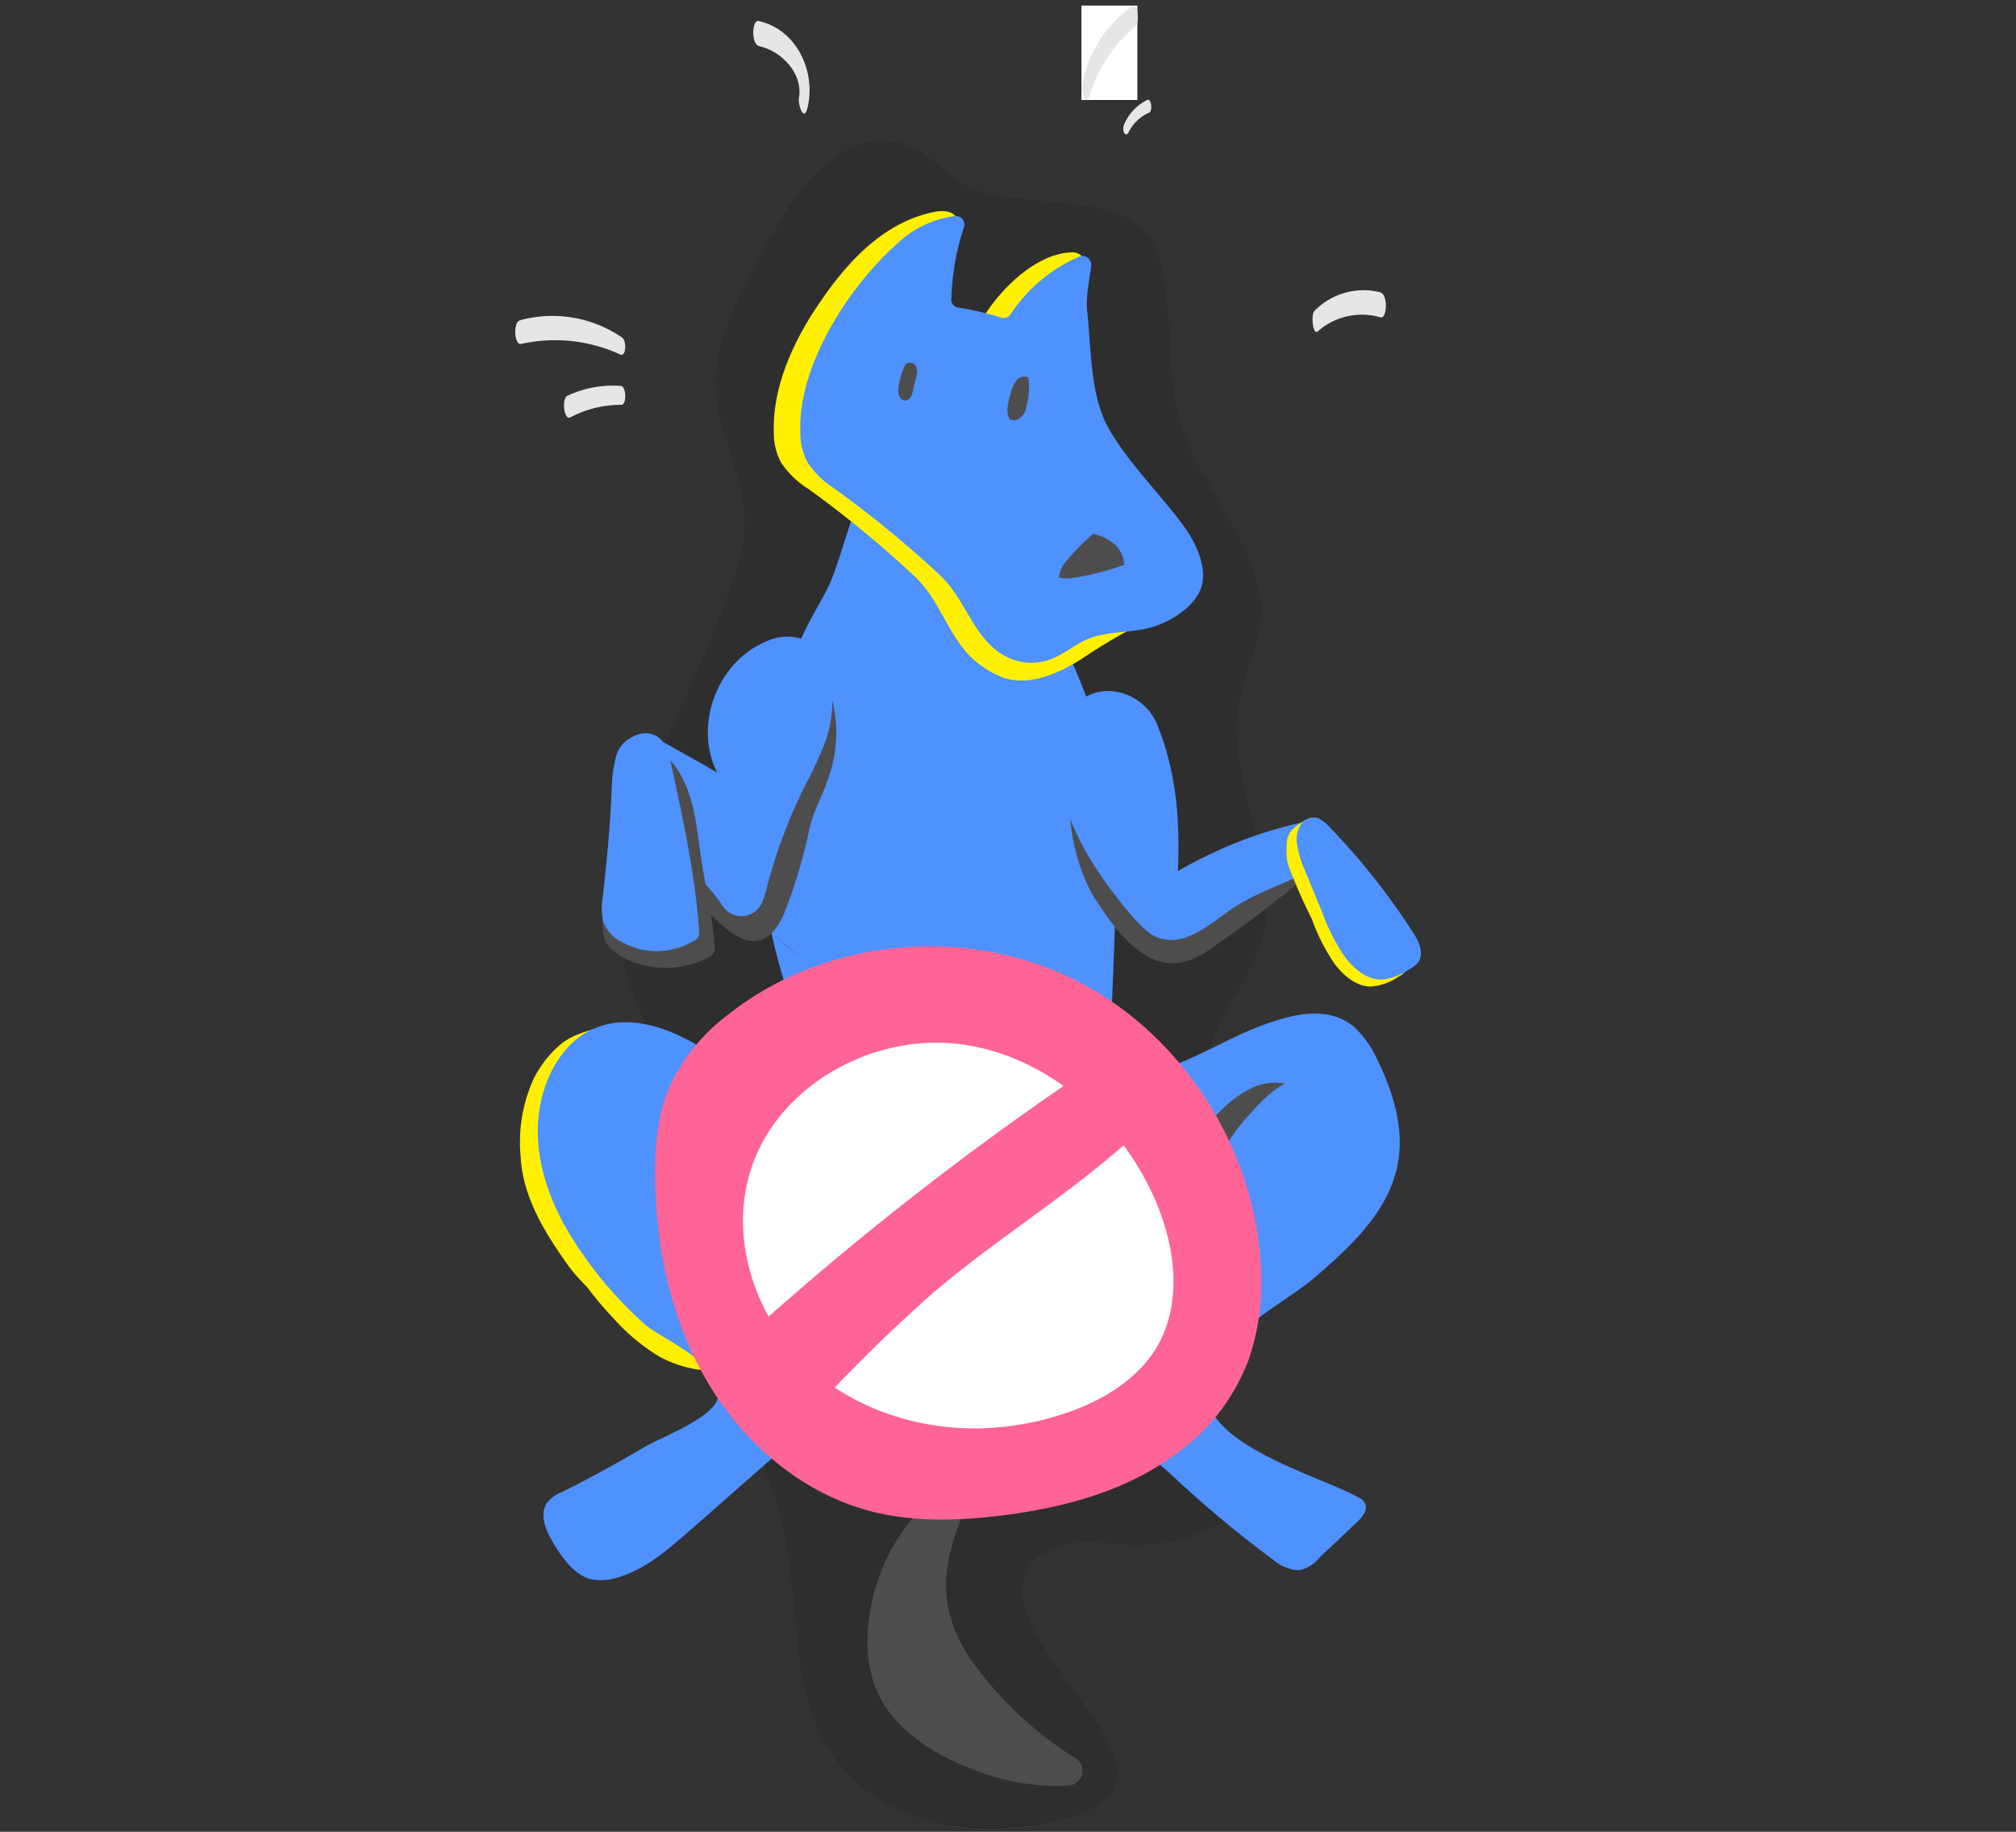 <svg xmlns="http://www.w3.org/2000/svg" viewBox="0 0 288.33 262"><rect x="0" y="0" width="288.33" height="262" fill="#333333" stroke="none"/><defs><style>.cls-1{fill:#fff;}.cls-2{fill-opacity:0.1;}.cls-3{fill:#e6e6e6;}.cls-4{fill:#fff000;}.cls-5{fill:#4e91ff;}.cls-6{fill:#4d4d4d;}.cls-7{fill:#ff6496;}</style></defs><title>tnvr-n</title><g id="tnvr-n-bg"><g id="mask-2"><polygon id="path-1" class="cls-1" points="162.67 0.8 154.67 0.8 154.67 14.3 162.67 14.3 162.67 0.8"/></g><g id="shadow"><path id="Fill-1" class="cls-2" d="M152.77,29.1c5.2.6,9.9,1.6,11.9,5.3,3.8,7.3,1.6,18.1,4.2,26.3s11,17.3,11.5,25.9c.3,4.9-2.4,9.4-3.2,14.2-1.9,11.1,6.2,22.3,3.4,33.2-.9,3.5-2.9,6.7-4.7,9.9a85.33,85.33,0,0,0-10.3,37.6c-.5,14,3.7,23.2,13,33.6a24.7,24.7,0,0,1-16.8,5.9c-2.7-.1-5.5-.6-8.2-.3s-5.6,1.6-6.7,4.1c-5.4,12,29.3,30.9,3,35.9-17.7,3.4-33.1-3.7-35.4-22.5-1.3-10.5-1.4-21.7-6.6-30.9-3.4-6.1-8.9-11-11.2-17.5-3.7-10.2,1.1-21.7-.8-32.4-1.4-8.3-6.8-15.7-7.6-24.1-.4-4.3.5-8.7,1.6-12.9,3.2-11.7,9.5-22.3,13.6-33.7,1.9-5.2,3.7-9.2,2.8-14.9s-3.7-10.7-3.9-16.4c-.2-5.4,2.1-10.6,4.6-15.4,4-7.8,11.6-23.8,23.5-19,2.4,1,4.1,3.2,6.3,4.7,3.6,2.7,10.1,2.7,16,3.4"/></g><g id="wow"><path id="Fill-47" class="cls-3" d="M115.47,15.5c1.3-5.2-1.5-11.3-7-12.5-.9-.2-1.1,3.3.1,3.6,3.2.7,6.3,3.9,5.7,7.4-.2.9.7,3.5,1.2,1.5"/><path id="Fill-49" class="cls-3" d="M188.47,47.4a9.51,9.51,0,0,1,9-2c.9.2,1.1-3.3-.1-3.6a9.79,9.79,0,0,0-9.4,2.7c-.5.6-.2,3.5.5,2.9"/><path id="Fill-51" class="cls-3" d="M155.87,13.6a20.46,20.46,0,0,1,6.5-9.8c.6-.5.4-3.4-.4-2.9a17.28,17.28,0,0,0-7.2,11.3c-.2.8.6,3.2,1.1,1.4"/><path id="Fill-54" class="cls-3" d="M161.37,19a6,6,0,0,1,3-2.9c.5-.2.3-2.1-.3-1.8a7,7,0,0,0-3.3,3.5,1.65,1.65,0,0,0,0,1.2q.3.45.6,0"/><path id="Fill-56" class="cls-3" d="M89,48.3a17.6,17.6,0,0,0-14.6-2.5c-1.1.3-.8,3.6.1,3.4a22.33,22.33,0,0,1,14.2,1.5c.9.4.9-2,.3-2.4"/><path id="Fill-59" class="cls-3" d="M88.77,55.2a15.18,15.18,0,0,0-7.6,1.4c-.9.4-.5,3.6.4,3.1a15.47,15.47,0,0,1,7.3-1.8c.8,0,.7-2.7-.1-2.7"/></g><g id="dog"><path id="Fill-3" class="cls-4" d="M85.77,146.9c-2,.7-3.7,1-5.5,2.4a15.66,15.66,0,0,0-3.9,4.9,21.85,21.85,0,0,0-1.9,11.3c.3,5.9,3.7,11.2,7,15.8a33.29,33.29,0,0,0,2.5,2.8,53.25,53.25,0,0,0,3.8,4.5,29.07,29.07,0,0,0,6.3,5.3,16.66,16.66,0,0,0,5.8,2c2,.3,3.9-.1,5.8.3"/><path id="Fill-5" class="cls-5" d="M159.47,132c.2-8.1.1-16.3-1.7-24.2-3.4-15.1-12.4-28-21.4-40-10.9-14.5-14.5,8.5-17.7,15.7-.9,1.9-2,3.7-3,5.6-6.9,13.7-9,27.5-5.7,42.7.1.6.3,1.2.4,1.8a25.72,25.72,0,0,1,4,3.4,32.64,32.64,0,0,0-4-3.4c1.4,6.6,4,12.8,4.8,19.5a19.33,19.33,0,0,1,.1,3.4,86.37,86.37,0,0,0,43.1,2.3c-.5-2.5-.2-5.7.4-9.6a9.36,9.36,0,0,1-1.6-.4c.5,0,1,.1,1.6.1.3-5.6.5-11.2.7-16.9"/><path id="Fill-7" class="cls-5" d="M173,201.2a6.05,6.05,0,0,1-.3-3.3c1.6-7.3,10.8-11.2,15.6-15.4,5.3-4.6,11-9.9,11.8-17.3.5-4.7-1.1-9.5-3.1-13.6a15.17,15.17,0,0,0-3.2-4.6c-4.1-3.6-10-1.7-14.9.3-6.2,2.6-14.5,8.2-20.7,6s-10.4-.8-17-.8a80.19,80.19,0,0,1-26.5-4.5c-1.2,12.6-10.7,3.6-16.4.7-4.2-2.2-9.2-3.5-13.5-1.5-4.5,2-7.3,7.3-7.8,12.7s1.2,10.7,3.7,15.3a56.89,56.89,0,0,0,11.5,14.2c2.3,2.1,12.9,6.4,10.2,11.2-1.5,2.6-7.6,4.9-10.1,6.3-3.9,2.3-7.9,4.5-11.9,6.5a5,5,0,0,0-2.2,1.6c-1.2,1.9.1,4.4,1.3,6.3s2.7,3.8,4.7,4.5a7.38,7.38,0,0,0,3.9-.1c4.1-1.1,7.5-4.1,10.8-7,3.8-3.3,7.6-6.7,11.4-10,2.7-2.4,7.4-3.9,8.9-7.5,2-4.9-2.5-9.6-1.1-14.3.8-2.6,3.3-4,5.7-4.8a43.47,43.47,0,0,1,22.6-1.8c7.8,1.5,16.3,7,16.6,15.7.1,2.6-1.9,6.3-1.2,8.8.6,2.3,4.3,4.7,5.9,6.3a163.48,163.48,0,0,0,14.4,12,6,6,0,0,0,3.7,1.5,5.18,5.18,0,0,0,3-1.9l5.4-5.1c.7-.7,1.5-1.7,1-2.6a1.76,1.76,0,0,0-.9-.8c-4.4-2.6-18.7-6.5-21.3-13"/><path id="Fill-9" class="cls-4" d="M133.37,42.5c-.2-2.7,2.5-6.9,3.3-9a2.88,2.88,0,0,0,.1-2.4c-.6-1-2-1-3.1-.8-7,1.4-12.1,6.7-16.1,12.5-3.8,5.4-7.1,12.2-6.9,19a9.07,9.07,0,0,0,1,4.3,12.87,12.87,0,0,0,3.9,3.8,153,153,0,0,1,15.2,12.5c4.1,3.8,5,9.7,9.7,12.9a14.09,14.09,0,0,0,3.2,1.7c3.8,1.1,7.8-.7,11.1-2.8a76.05,76.05,0,0,1,8.7-5.1,9.58,9.58,0,0,0,4.5-5.2c.8-2.8-1-6.4-2.6-8.6-3.3-4.5-8.1-9.2-10.8-14.1a19.08,19.08,0,0,1-2.1-11.7c.7-4,2.5-7.8,2.4-11.9a1.8,1.8,0,0,0-.2-1,1.84,1.84,0,0,0-1.5-.5c-4.9.2-9.8,5-12.3,8.9-.8,1.2-6.6-.1-7.2-1.6a3.18,3.18,0,0,1-.3-.9"/><path id="Fill-11" class="cls-5" d="M136.07,42.6a35.2,35.2,0,0,1,1.8-10.1,1.23,1.23,0,0,0-1.3-1.6,14.74,14.74,0,0,0-8.3,4c-6.9,6.1-14.2,17.5-13.8,26.9a9.07,9.07,0,0,0,1,4.3,12.87,12.87,0,0,0,3.9,3.8,153,153,0,0,1,15.2,12.5c3.6,3.4,4.7,9.1,9.3,11.5a7.94,7.94,0,0,0,6.4.4c1.9-.7,3.4-2.1,5.3-2.9,2.9-1.2,6.2-.8,9.2-1.7,2.7-.8,6.3-3,7.1-5.9s-1-6.4-2.6-8.6c-3.3-4.5-8.1-9.2-10.8-14.1-2.6-4.7-2.4-11.5-3-16.8-.2-1.7.4-4.6.6-6.3a1.27,1.27,0,0,0-1.7-1.3,22.38,22.38,0,0,0-9.8,8.2,1.24,1.24,0,0,1-1.5.5,40.24,40.24,0,0,0-6-1.4,1.17,1.17,0,0,1-1-1.4h0"/><path id="Fill-13" class="cls-6" d="M131.17,53.3a11.7,11.7,0,0,1-.5,2c-.1.7-.3,1.9-1.2,2-.7,0-1.1-.9-1-1.7a11.14,11.14,0,0,1,.8-3c.1-.2.2-.5.4-.6a1,1,0,0,1,1.4.5c0,.2.1.5.1.8"/><path id="Fill-15" class="cls-6" d="M152.57,80.2a3.81,3.81,0,0,0-1.1,2.4,4.73,4.73,0,0,0,1.7.1,40.26,40.26,0,0,0,7.6-1.9,4.11,4.11,0,0,0-1.3-2.9,7.3,7.3,0,0,0-2.9-1.5h-.2c-.1,0-.2.1-.3.2a29.77,29.77,0,0,0-3.5,3.6"/><path id="Fill-17" class="cls-6" d="M144.67,55.8a4.35,4.35,0,0,1,.8-1.5,1.38,1.38,0,0,1,1.6-.3,9.87,9.87,0,0,1-.3,4.2,2.24,2.24,0,0,1-.8,1.5,1.23,1.23,0,0,1-1.6.2c-.6-1.1-.1-2.7.3-4.1"/><path id="Fill-19" class="cls-6" d="M110.07,95.7c3.6-3.6,7.8.4,8.9,4.2a19.28,19.28,0,0,1-.5,11.4c-.8,2.5-2.1,4.6-2.7,7.2a73.11,73.11,0,0,1-3.6,12.1c-4.5,10.4-12-2.3-16.3-5.9a26.5,26.5,0,0,1-6.8-8.1c-1.3-2.6-1.5-6.6,1.1-7.8,6.1-2.8,7.7,6.9,12.3,7.4a2.91,2.91,0,0,0,2.6-1.8c1.6-2.8,1.7-6.2,1.9-9.4s.7-6.7,2.9-9.1c.1-.1.2-.1.2-.2"/><path id="Fill-21" class="cls-5" d="M109.47,91.8a6.93,6.93,0,0,1,5.8-.2c2.2,1.1,3.3,3.7,3.6,6.2a17.47,17.47,0,0,1-.8,8.2,47.83,47.83,0,0,1-2.8,6.1,74.65,74.65,0,0,0-5.5,14.5,15.46,15.46,0,0,1-.7,2.3,3.21,3.21,0,0,1-5.7.7c-4.4-6.6-12.6-10.8-15.2-18.7a4.56,4.56,0,0,1,1-4.6c2-2,4.6-.8,6.7.4s4.5,2.5,6.7,3.8c-3.4-6.7,0-15.8,6.9-18.7"/><path id="Fill-23" class="cls-6" d="M102,136.4a1.56,1.56,0,0,1-.8.6,13.24,13.24,0,0,1-11.8.1c-1.3-.7-2.6-1.6-3-2.9a6.89,6.89,0,0,1-.1-3.2c.9-6.5.5-14,2.8-20.2.5-1.3,1-2.6,2.2-3.2a3.45,3.45,0,0,1,3.4.2,7.49,7.49,0,0,1,2.4,2.6c2.2,3.6,2.5,7.7,3.1,11.8.6,4.4,1.7,8.6,2,13.1a2,2,0,0,1-.2,1.1"/><path id="Fill-25" class="cls-5" d="M99.87,134a1.34,1.34,0,0,1-.7.6,10.25,10.25,0,0,1-10.3.1,5.26,5.26,0,0,1-2.6-2.9,8.55,8.55,0,0,1-.1-3.2c.6-5.2,1.1-10.4,1.3-15.6.1-2.1.2-4.2,1.3-6s3.6-2.8,5.3-1.6c1.2.8,1.6,2.4,1.9,3.8,1.7,7.8,3.4,15.7,4,23.6,0,.5.1.9-.1,1.2"/><path id="Fill-27" class="cls-6" d="M155.37,108.6a7,7,0,0,1,3.2-2c3.5-1.1,5.5.7,6.3,4a49.37,49.37,0,0,1,1.2,7.7c.1,1,.8,7.5.1,7.9a59.08,59.08,0,0,1,19.4-7.2c1.7-.3,1.9,3,1.8,4-.2,2.3-2.4,4-4.2,5.3q-4.5,3.6-9.3,6.9a15,15,0,0,1-3.9,2.2c-6.1,2-10.5-4.5-13.4-8.9-2.9-4.7-5.6-15.1-1.2-19.9"/><path id="Fill-29" class="cls-5" d="M152.67,102.3c3.3-5.6,10.8-3.9,12.9,1.5,2.7,6.8,3.2,13.5,2.9,20.8a61.62,61.62,0,0,1,19.4-7.3c1.8-.3,2,3.5,1.7,4.7-.4,1.7-1,2-2.5,2.7-4,2-7.9,3.1-11.6,5.8-2.9,2.1-6.2,4.8-9.6,3.7-1.6-.5-2.8-1.9-3.9-3.1-5.7-6.7-10.9-14.7-10.7-23.5a13.9,13.9,0,0,1,1.4-5.3"/><path id="Fill-31" class="cls-4" d="M200,139.7a8,8,0,0,1-3.8,1.4c-2.1.1-4-1.5-5.3-3.2a28.43,28.43,0,0,1-3.3-6.5,74.09,74.09,0,0,1-3.1-7,5.93,5.93,0,0,1-.5-2.3c0-1.4-.1-2.6,1-3.6a10.38,10.38,0,0,1,1.7-1.2c.2-.1.5-.2.7-.3a2.08,2.08,0,0,1,1.2.5,12.65,12.65,0,0,1,3.5,4.4,17.55,17.55,0,0,0,2.1,3.8,88.48,88.48,0,0,1,6.3,8.8c.8,1.2,1.5,2.9.7,4.1a2.58,2.58,0,0,1-1.2,1.1"/><path id="Fill-33" class="cls-5" d="M201.47,138.7a8,8,0,0,1-3.8,1.4c-2.1.1-4-1.5-5.3-3.2a28.43,28.43,0,0,1-3.3-6.5c-.8-1.9-1.6-3.9-2.4-5.8a14.84,14.84,0,0,1-1.2-4.1,4,4,0,0,1,.6-2.6,2.24,2.24,0,0,1,2.4-.9,6,6,0,0,1,1.3.9,97.67,97.67,0,0,1,12.4,15.6c.8,1.2,1.5,2.9.7,4.1a4.86,4.86,0,0,1-1.4,1.1"/><path id="Fill-35" class="cls-5" d="M177.77,191.9h0a1,1,0,0,0-.5-.4Z"/><path id="Fill-37" class="cls-6" d="M124.07,234.7a18.68,18.68,0,0,0,1.1,6.6c2.2,5.6,7.7,9.3,13.3,11.5a32.34,32.34,0,0,0,14.4,2.6,2.13,2.13,0,0,0,1-3.9,51.4,51.4,0,0,1-13.8-12.5,22,22,0,0,1-4.3-8.3c-1.3-5.2.3-10.5,2.6-15.5a2.1,2.1,0,0,0-3.2-2.5,28,28,0,0,0-11.1,22"/><path id="Fill-39" class="cls-6" d="M169.37,172c3.7-3.5,5.4-8.1,8.7-11.9,1.7-1.9,3.4-3.9,5.7-5.1a7.62,7.62,0,0,0-5.1.8c-6.1,3.2-9.6,10.7-13.3,16.2a4.13,4.13,0,0,0-.7,1.5c0,.5.3,1.2.9,1.2a1.78,1.78,0,0,0,1-.4c1-.8,1.9-1.5,2.8-2.3"/></g></g><g id="tnvr-n-top"><g id="neuter"><path id="Fill-41" class="cls-7" d="M178.37,195A29,29,0,0,1,168,208.1c-7.2,5.3-16.1,7.6-25,8.7-5.9.7-12,.9-17.9-.5-9.9-2.4-18.3-9.4-23.6-18.1s-7.6-19-7.8-29.2c-.1-4.9.3-10,2.5-14.5a27.42,27.42,0,0,1,8.1-9.5c13.5-10.6,33-12.6,48.5-5.3s26.3,23.5,27.5,40.7a34.46,34.46,0,0,1-1.9,14.6"/><path id="Fill-43" class="cls-1" d="M165.67,192.3c-2.7,4.8-7.7,7.9-12.9,9.7a41.28,41.28,0,0,1-12.6,2.3c-9.5.2-19.2-3.2-25.8-10s-9.8-17.2-7.2-26.3c3.5-12.3,17.1-20.1,29.7-18.7s23.6,11,28.5,22.7c2.7,6.4,3.7,14.1.3,20.3"/><path id="Fill-45" class="cls-7" d="M108.37,189.7c3.7,4.7,4.7,7.2,7.6,12.4a236.69,236.69,0,0,1,17.5-17.2c10.7-9.1,23.1-16.2,32.8-26.4a54.34,54.34,0,0,0-6.4-6.3,2.25,2.25,0,0,0-1.4-.8,3,3,0,0,0-1.3.5,438.09,438.09,0,0,0-48.8,37.8"/></g></g></svg>